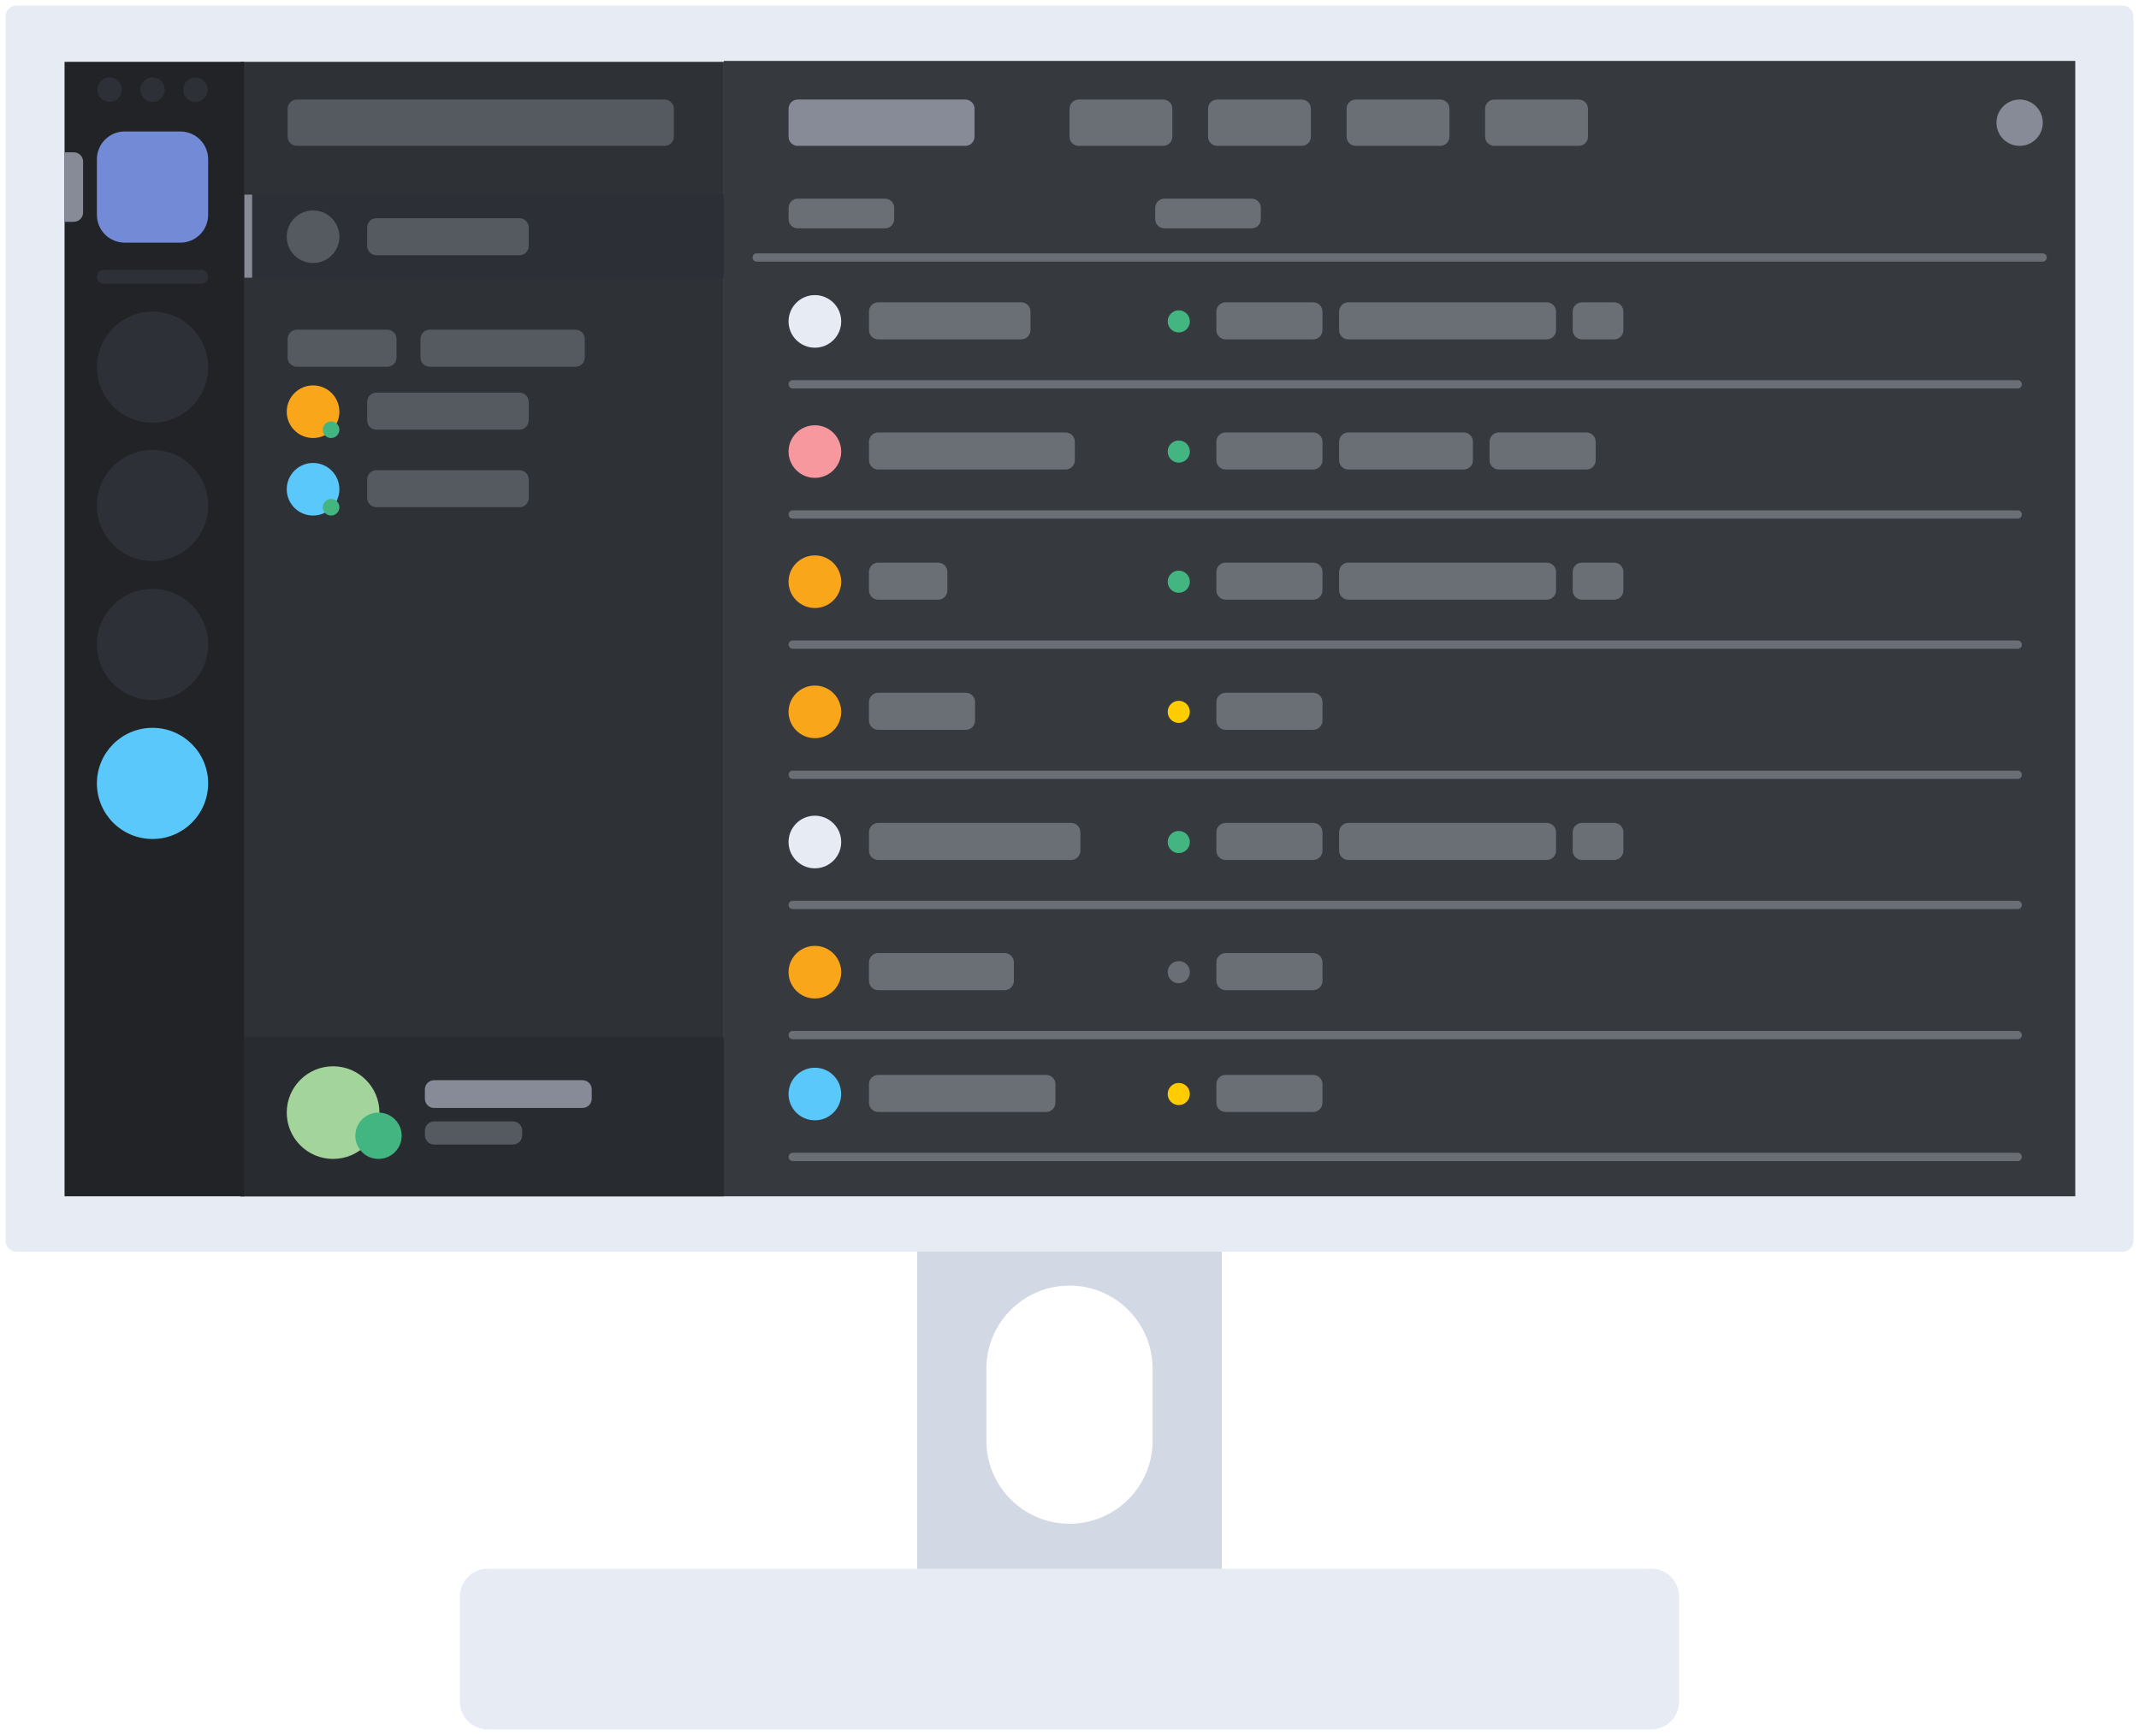 <svg xmlns="http://www.w3.org/2000/svg" width="579" height="470" xmlns:xlink="http://www.w3.org/1999/xlink">
  <defs>
    <path id="a" d="M0 469.618h579V0H0z"/>
  </defs>
  <g fill="none" fill-rule="evenodd">
    <path fill="#D3D8E5" d="M312 389.977c0 12.419-10.073 22.488-22.5 22.488S267 402.396 267 389.977v-19.49c0-12.42 10.073-22.488 22.5-22.488s22.5 10.068 22.5 22.488v19.49zm-63.75 38.414h82.5V323.828h-82.5v104.563z"/>
    <path d="M312 389.977c0 12.419-10.073 22.488-22.5 22.488S267 402.396 267 389.977v-19.49c0-12.42 10.073-22.488 22.5-22.488s22.5 10.068 22.5 22.488v19.49zm-63.75-66.149v104.563h82.5V323.827h-82.5z" />
    <path fill="#E6EBF4" d="M574.5 338.819H4.5c-1.657 0-3-1.343-3-2.998V4.497c0-1.656 1.343-2.998 3-2.998h570c1.657 0 3 1.343 3 2.998V335.821c0 1.656-1.343 2.998-3 2.998"/>
    <path d="M543.261 1.499h31.238c1.657 0 3 1.343 3 2.998V335.821c0 1.656-1.343 2.998-3 2.998h-570c-1.657 0-3-1.343-3-2.998V4.497c0-1.656 1.343-2.998 3-2.998h465.33m31.35 0h18.359" />
    <path fill="#E6EBF4" d="M447 424.642H132c-4.142 0-7.5 3.356-7.5 7.496v28.485c0 4.14 3.358 7.496 7.5 7.496h315c4.142 0 7.5-3.356 7.5-7.496v-28.485c0-4.14-3.358-7.496-7.5-7.496"/>
    <path d="M447 424.642H132c-4.142 0-7.5 3.356-7.5 7.496v28.485c0 4.14 3.358 7.496 7.5 7.496h315c4.142 0 7.5-3.356 7.5-7.496v-28.485c0-4.14-3.358-7.496-7.5-7.496z" />
    <mask id="b" fill="#fff">
      <use xlink:href="#a"/>
    </mask>
    <path fill="#36393E" d="M195.916 323.828H561.75V16.491H195.916" mask="url(#b)"/>
    <path fill="#2E3136" d="M65.071 323.828h130.845V16.74h-130.845" mask="url(#b)"/>
    <path fill="#555A61" d="M104.826 99.281h-24.459c-1.386 0-2.51-1.123-2.51-2.508v-5.016c0-1.385 1.123-2.508 2.51-2.508h24.459c1.386 0 2.51 1.123 2.51 2.508v5.016c0 1.385-1.123 2.508-2.51 2.508m50.95 0h-39.459c-1.386 0-2.51-1.123-2.51-2.508v-5.016c0-1.385 1.123-2.508 2.51-2.508h39.459c1.386 0 2.51 1.123 2.51 2.508v5.016c0 1.385-1.123 2.508-2.51 2.508" mask="url(#b)"/>
    <path fill="#2C2F36" d="M67.176 75.172h128.74V52.684H67.176" mask="url(#b)"/>
    <path fill="#555A61" d="M140.6 69.097h-38.709c-1.386 0-2.51-1.123-2.51-2.508v-5.016c0-1.385 1.123-2.508 2.51-2.508h38.709c1.386 0 2.51 1.123 2.51 2.508v5.016c0 1.385-1.123 2.508-2.51 2.508" mask="url(#b)"/>
    <path fill="#878B97" d="M66.095 75.172H68.256V52.684h-2.161" mask="url(#b)"/>
    <path fill="#282B30" d="M65.071 323.828h130.845v-43.072h-130.845" mask="url(#b)"/>
    <path fill="#A3D49C" d="M102.709 301.168c0 6.926-5.617 12.539-12.546 12.539s-12.546-5.614-12.546-12.539 5.617-12.539 12.546-12.539 12.546 5.614 12.546 12.539" mask="url(#b)"/>
    <path fill="#43B581" d="M108.731 307.438c0 3.462-2.809 6.27-6.273 6.27s-6.273-2.807-6.273-6.27 2.809-6.27 6.273-6.27 6.273 2.807 6.273 6.27" mask="url(#b)"/>
    <path fill="#878B97" d="M157.669 299.914h-40.148c-1.386 0-2.51-1.123-2.51-2.508v-2.507c0-1.385 1.123-2.508 2.51-2.508h40.148c1.386 0 2.51 1.123 2.51 2.508v2.507c0 1.385-1.123 2.508-2.51 2.508" mask="url(#b)"/>
    <path fill="#555A61" d="M138.85 309.815h-21.328c-1.386 0-2.51-1.123-2.51-2.508v-1.253c0-1.385 1.123-2.508 2.51-2.508h21.328c1.386 0 2.51 1.123 2.51 2.508v1.253c0 1.385-1.123 2.508-2.51 2.508m41.042-270.328h-99.522c-1.388 0-2.513-1.124-2.513-2.511v-7.517c0-1.387 1.124-2.511 2.513-2.511h99.522c1.387 0 2.513 1.124 2.513 2.511v7.517c0 1.387-1.125 2.511-2.513 2.511" mask="url(#b)"/>
    <path fill="#212326" d="M17.474 323.828h48.622V16.74H17.474" mask="url(#b)"/>
    <path fill="#2D3036" d="M56.341 136.824c0 8.31-6.74 15.047-15.056 15.047-8.315 0-15.056-6.737-15.056-15.047 0-8.31 6.741-15.047 15.056-15.047 8.315 0 15.056 6.737 15.056 15.047M44.605 24.278c0 1.832-1.486 3.318-3.32 3.318-1.834 0-3.32-1.486-3.32-3.318 0-1.832 1.486-3.318 3.32-3.318 1.833 0 3.32 1.486 3.32 3.318m-11.618 0c0 1.832-1.486 3.318-3.32 3.318-1.834 0-3.32-1.486-3.32-3.318 0-1.832 1.486-3.318 3.32-3.318 1.833 0 3.32 1.486 3.32 3.318m23.237 0c0 1.832-1.486 3.318-3.32 3.318-1.834 0-3.32-1.486-3.32-3.318 0-1.832 1.486-3.318 3.32-3.318 1.833 0 3.32 1.486 3.32 3.318m.117 150.164c0 8.31-6.74 15.047-15.056 15.047-8.315 0-15.056-6.737-15.056-15.047 0-8.31 6.741-15.047 15.056-15.047 8.315 0 15.056 6.737 15.056 15.047m0-75.045c0 8.31-6.74 15.047-15.056 15.047-8.315 0-15.056-6.737-15.056-15.047s6.741-15.047 15.056-15.047c8.315 0 15.056 6.737 15.056 15.047" mask="url(#b)"/>
    <path fill="#5AC8FA" d="M56.341 212.06c0 8.31-6.74 15.047-15.056 15.047-8.315 0-15.056-6.737-15.056-15.047 0-8.31 6.741-15.047 15.056-15.047 8.315 0 15.056 6.737 15.056 15.047" mask="url(#b)"/>
    <path fill="#2D3036" d="M54.459 76.802h-26.347c-1.04 0-1.882-.842-1.882-1.881s.842-1.881 1.882-1.881h26.347c1.04 0 1.882.842 1.882 1.881s-.842 1.881-1.882 1.881" mask="url(#b)"/>
    <path fill="#878B97" d="M261.307 39.487H215.942c-1.375 0-2.489-1.114-2.489-2.489v-7.563c0-1.374 1.115-2.488 2.489-2.488h45.365c1.375 0 2.49 1.114 2.49 2.488v7.563c0 1.375-1.115 2.489-2.49 2.489" mask="url(#b)"/>
    <path fill="#696F75" d="M239.557 61.813H215.942c-1.375 0-2.489-1.114-2.489-2.489v-3.065c0-1.374 1.115-2.488 2.489-2.488h23.615c1.375 0 2.49 1.114 2.49 2.488v3.065c0 1.375-1.115 2.489-2.49 2.489m99.25 0h-23.615c-1.375 0-2.489-1.114-2.489-2.489v-3.065c0-1.374 1.115-2.488 2.489-2.488h23.615c1.375 0 2.49 1.114 2.49 2.488v3.065c0 1.375-1.115 2.489-2.49 2.489M314.855 39.487H291.989c-1.375 0-2.489-1.114-2.489-2.489v-7.563c0-1.374 1.115-2.488 2.489-2.488h22.865c1.375 0 2.49 1.114 2.49 2.488v7.563c0 1.375-1.115 2.489-2.49 2.489m37.5 0H329.489c-1.375 0-2.489-1.114-2.489-2.489v-7.563c0-1.374 1.115-2.488 2.489-2.488h22.865c1.375 0 2.49 1.114 2.49 2.488v7.563c0 1.375-1.115 2.489-2.49 2.489m37.5 0h-22.865c-1.375 0-2.489-1.114-2.489-2.489v-7.563c0-1.374 1.115-2.488 2.489-2.488h22.865c1.375 0 2.49 1.114 2.49 2.488v7.563c0 1.375-1.115 2.489-2.49 2.489m37.5 0h-22.865c-1.375 0-2.489-1.114-2.489-2.489v-7.563c0-1.374 1.115-2.488 2.489-2.488h22.865c1.375 0 2.49 1.114 2.49 2.488v7.563c0 1.375-1.115 2.489-2.49 2.489" mask="url(#b)"/>
    <path fill="#878B97" d="M546.688 39.487c-3.465 0-6.273-2.807-6.273-6.27s2.808-6.27 6.273-6.27c3.464 0 6.273 2.807 6.273 6.27s-2.809 6.27-6.273 6.27" mask="url(#b)"/>
    <path fill="#696F75" d="M552.909 70.828h-348.081c-.621 0-1.125-.504-1.125-1.124 0-.621.504-1.124 1.125-1.124h348.081c.621 0 1.125.504 1.125 1.124 0 .621-.504 1.124-1.125 1.124m-6.75 34.325h-331.581c-.621 0-1.125-.504-1.125-1.124 0-.621.504-1.124 1.125-1.124h331.581c.621 0 1.125.504 1.125 1.124 0 .621-.504 1.124-1.125 1.124m-269.723-13.29h-38.709c-1.386 0-2.51-1.123-2.51-2.508v-5.016c0-1.385 1.123-2.508 2.51-2.508h38.709c1.386 0 2.51 1.123 2.51 2.508v5.016c0 1.385-1.123 2.508-2.51 2.508m79.033 0h-23.709c-1.386 0-2.51-1.123-2.51-2.508v-5.016c0-1.385 1.123-2.508 2.51-2.508h23.709c1.386 0 2.51 1.123 2.51 2.508v5.016c0 1.385-1.123 2.508-2.51 2.508m63.228 0h-53.709c-1.386 0-2.51-1.123-2.51-2.508v-5.016c0-1.385 1.123-2.508 2.51-2.508h53.709c1.386 0 2.51 1.123 2.51 2.508v5.016c0 1.385-1.123 2.508-2.51 2.508m18.228 0h-8.709c-1.386 0-2.51-1.123-2.51-2.508v-5.016c0-1.385 1.123-2.508 2.51-2.508h8.709c1.386 0 2.51 1.123 2.51 2.508v5.016c0 1.385-1.123 2.508-2.51 2.508" mask="url(#b)"/>
    <path fill="#E6EBF4" d="M227.703 87c0 3.933-3.19 7.121-7.125 7.121s-7.125-3.188-7.125-7.121c0-3.933 3.19-7.121 7.125-7.121s7.125 3.188 7.125 7.121" mask="url(#b)"/>
    <path fill="#43B581" d="M322.078 87c0 1.656-1.343 2.998-3 2.998s-3-1.343-3-2.998c0-1.656 1.343-2.998 3-2.998s3 1.343 3 2.998" mask="url(#b)"/>
    <path fill="#696F75" d="M546.159 140.384h-331.581c-.621 0-1.125-.504-1.125-1.124 0-.621.504-1.124 1.125-1.124h331.581c.621 0 1.125.504 1.125 1.124 0 .621-.504 1.124-1.125 1.124m-257.723-13.29h-50.709c-1.386 0-2.51-1.123-2.51-2.508v-5.016c0-1.385 1.123-2.508 2.51-2.508h50.709c1.386 0 2.51 1.123 2.51 2.508v5.016c0 1.385-1.123 2.508-2.51 2.508m67.033 0h-23.709c-1.386 0-2.51-1.123-2.51-2.508v-5.016c0-1.385 1.123-2.508 2.51-2.508h23.709c1.386 0 2.51 1.123 2.51 2.508v5.016c0 1.385-1.123 2.508-2.51 2.508m40.728 0h-31.209c-1.386 0-2.51-1.123-2.51-2.508v-5.016c0-1.385 1.123-2.508 2.51-2.508h31.209c1.386 0 2.51 1.123 2.51 2.508v5.016c0 1.385-1.123 2.508-2.51 2.508m33.228 0h-23.709c-1.386 0-2.51-1.123-2.51-2.508v-5.016c0-1.385 1.123-2.508 2.51-2.508h23.709c1.386 0 2.51 1.123 2.51 2.508v5.016c0 1.385-1.123 2.508-2.51 2.508" mask="url(#b)"/>
    <path fill="#F6989D" d="M227.703 122.232c0 3.933-3.19 7.121-7.125 7.121s-7.125-3.188-7.125-7.121c0-3.933 3.19-7.121 7.125-7.121s7.125 3.188 7.125 7.121" mask="url(#b)"/>
    <path fill="#43B581" d="M322.078 122.232c0 1.656-1.343 2.998-3 2.998s-3-1.343-3-2.998 1.343-2.998 3-2.998 3 1.343 3 2.998" mask="url(#b)"/>
    <path fill="#696F75" d="M546.159 175.615h-331.581c-.621 0-1.125-.504-1.125-1.124 0-.621.504-1.124 1.125-1.124h331.581c.621 0 1.125.504 1.125 1.124 0 .621-.504 1.124-1.125 1.124m-292.223-13.29h-16.209c-1.386 0-2.51-1.123-2.51-2.508v-5.016c0-1.385 1.123-2.508 2.51-2.508h16.209c1.386 0 2.51 1.123 2.51 2.508v5.016c0 1.385-1.123 2.508-2.51 2.508m101.533 0h-23.709c-1.386 0-2.51-1.123-2.51-2.508v-5.016c0-1.385 1.123-2.508 2.51-2.508h23.709c1.386 0 2.51 1.123 2.51 2.508v5.016c0 1.385-1.123 2.508-2.51 2.508m63.228 0h-53.709c-1.386 0-2.51-1.123-2.51-2.508v-5.016c0-1.385 1.123-2.508 2.51-2.508h53.709c1.386 0 2.51 1.123 2.51 2.508v5.016c0 1.385-1.123 2.508-2.51 2.508m18.228 0h-8.709c-1.386 0-2.51-1.123-2.51-2.508v-5.016c0-1.385 1.123-2.508 2.51-2.508h8.709c1.386 0 2.51 1.123 2.51 2.508v5.016c0 1.385-1.123 2.508-2.51 2.508" mask="url(#b)"/>
    <path fill="#FAA61A" d="M227.703 157.463c0 3.933-3.19 7.121-7.125 7.121s-7.125-3.188-7.125-7.121c0-3.933 3.19-7.121 7.125-7.121s7.125 3.188 7.125 7.121" mask="url(#b)"/>
    <path fill="#43B581" d="M322.078 157.463c0 1.656-1.343 2.998-3 2.998s-3-1.343-3-2.998 1.343-2.998 3-2.998 3 1.343 3 2.998" mask="url(#b)"/>
    <path fill="#696F75" d="M546.159 210.847h-331.581c-.621 0-1.125-.504-1.125-1.124 0-.621.504-1.124 1.125-1.124h331.581c.621 0 1.125.504 1.125 1.124 0 .621-.504 1.124-1.125 1.124m-284.723-13.29h-23.709c-1.386 0-2.51-1.123-2.51-2.508v-5.016c0-1.385 1.123-2.508 2.51-2.508h23.709c1.386 0 2.51 1.123 2.51 2.508v5.016c0 1.385-1.123 2.508-2.51 2.508m94.033 0h-23.709c-1.386 0-2.51-1.123-2.51-2.508v-5.016c0-1.385 1.123-2.508 2.51-2.508h23.709c1.386 0 2.51 1.123 2.51 2.508v5.016c0 1.385-1.123 2.508-2.51 2.508" mask="url(#b)"/>
    <path fill="#FAA61A" d="M227.703 192.694c0 3.933-3.19 7.121-7.125 7.121s-7.125-3.188-7.125-7.121c0-3.933 3.19-7.121 7.125-7.121s7.125 3.188 7.125 7.121" mask="url(#b)"/>
    <path fill="#FC0" d="M322.078 192.694c0 1.656-1.343 2.998-3 2.998s-3-1.343-3-2.998 1.343-2.998 3-2.998 3 1.343 3 2.998" mask="url(#b)"/>
    <path fill="#696F75" d="M546.159 246.078h-331.581c-.621 0-1.125-.504-1.125-1.124 0-.621.504-1.124 1.125-1.124h331.581c.621 0 1.125.504 1.125 1.124 0 .621-.504 1.124-1.125 1.124m-256.223-13.29h-52.209c-1.386 0-2.51-1.123-2.51-2.508v-5.016c0-1.385 1.123-2.508 2.51-2.508h52.209c1.386 0 2.51 1.123 2.51 2.508v5.016c0 1.385-1.123 2.508-2.51 2.508m65.533 0h-23.709c-1.386 0-2.51-1.123-2.51-2.508v-5.016c0-1.385 1.123-2.508 2.51-2.508h23.709c1.386 0 2.51 1.123 2.51 2.508v5.016c0 1.385-1.123 2.508-2.51 2.508m63.228 0h-53.709c-1.386 0-2.51-1.123-2.51-2.508v-5.016c0-1.385 1.123-2.508 2.51-2.508h53.709c1.386 0 2.51 1.123 2.51 2.508v5.016c0 1.385-1.123 2.508-2.51 2.508m18.228 0h-8.709c-1.386 0-2.51-1.123-2.51-2.508v-5.016c0-1.385 1.123-2.508 2.51-2.508h8.709c1.386 0 2.51 1.123 2.51 2.508v5.016c0 1.385-1.123 2.508-2.51 2.508" mask="url(#b)"/>
    <path fill="#E6EBF4" d="M227.703 227.925c0 3.933-3.19 7.121-7.125 7.121s-7.125-3.188-7.125-7.121c0-3.933 3.19-7.121 7.125-7.121s7.125 3.188 7.125 7.121" mask="url(#b)"/>
    <path fill="#43B581" d="M322.078 227.925c0 1.656-1.343 2.998-3 2.998s-3-1.343-3-2.998 1.343-2.998 3-2.998 3 1.343 3 2.998" mask="url(#b)"/>
    <path fill="#696F75" d="M546.159 281.309h-331.581c-.621 0-1.125-.504-1.125-1.124 0-.621.504-1.124 1.125-1.124h331.581c.621 0 1.125.504 1.125 1.124 0 .621-.504 1.124-1.125 1.124m-274.223-13.29h-34.209c-1.386 0-2.51-1.123-2.51-2.508v-5.016c0-1.385 1.123-2.508 2.51-2.508h34.209c1.386 0 2.51 1.123 2.51 2.508v5.016c0 1.385-1.123 2.508-2.51 2.508m83.533 0h-23.709c-1.386 0-2.51-1.123-2.51-2.508v-5.016c0-1.385 1.123-2.508 2.51-2.508h23.709c1.386 0 2.51 1.123 2.51 2.508v5.016c0 1.385-1.123 2.508-2.51 2.508" mask="url(#b)"/>
    <path fill="#FAA61A" d="M227.703 263.157c0 3.933-3.19 7.121-7.125 7.121s-7.125-3.188-7.125-7.121c0-3.933 3.19-7.121 7.125-7.121s7.125 3.188 7.125 7.121" mask="url(#b)"/>
    <path fill="#696F75" d="M322.078 263.157c0 1.656-1.343 2.998-3 2.998s-3-1.343-3-2.998 1.343-2.998 3-2.998 3 1.343 3 2.998m224.081 51.135h-331.581c-.621 0-1.125-.504-1.125-1.124 0-.621.504-1.124 1.125-1.124h331.581c.621 0 1.125.504 1.125 1.124 0 .621-.504 1.124-1.125 1.124m-262.973-13.29h-45.459c-1.386 0-2.51-1.123-2.51-2.508v-5.016c0-1.385 1.123-2.508 2.51-2.508h45.459c1.386 0 2.51 1.123 2.51 2.508v5.016c0 1.385-1.123 2.508-2.51 2.508m72.283 0h-23.709c-1.386 0-2.51-1.123-2.51-2.508v-5.016c0-1.385 1.123-2.508 2.51-2.508h23.709c1.386 0 2.51 1.123 2.51 2.508v5.016c0 1.385-1.123 2.508-2.51 2.508" mask="url(#b)"/>
    <path fill="#5AC8FA" d="M227.703 296.139c0 3.933-3.19 7.121-7.125 7.121s-7.125-3.188-7.125-7.121c0-3.933 3.19-7.121 7.125-7.121s7.125 3.188 7.125 7.121" mask="url(#b)"/>
    <path fill="#FC0" d="M322.078 296.139c0 1.656-1.343 2.998-3 2.998s-3-1.343-3-2.998 1.343-2.998 3-2.998 3 1.343 3 2.998" mask="url(#b)"/>
    <path fill="#555A61" d="M91.867 64.081c0 3.933-3.19 7.121-7.125 7.121s-7.125-3.188-7.125-7.121c0-3.933 3.19-7.121 7.125-7.121s7.125 3.188 7.125 7.121" mask="url(#b)"/>
    <path fill="#878B97" d="M17.473 41.232h2.51c1.385 0 2.509 1.123 2.509 2.508v13.793c0 1.385-1.123 2.507-2.509 2.507h-2.51V41.232z" mask="url(#b)"/>
    <path fill="#738BD7" d="M48.813 65.684h-15.056c-4.157 0-7.528-3.369-7.528-7.524v-15.047c0-4.155 3.37-7.524 7.528-7.524h15.056c4.157 0 7.528 3.369 7.528 7.524v15.047c0 4.155-3.37 7.524-7.528 7.524" mask="url(#b)"/>
    <path fill="#555A61" d="M140.6 116.309h-38.709c-1.386 0-2.51-1.123-2.51-2.508v-5.016c0-1.385 1.123-2.508 2.51-2.508h38.709c1.386 0 2.51 1.123 2.51 2.508v5.016c0 1.385-1.123 2.508-2.51 2.508" mask="url(#b)"/>
    <path fill="#FAA61A" d="M91.867 111.446c0 3.933-3.19 7.121-7.125 7.121s-7.125-3.188-7.125-7.121c0-3.933 3.19-7.121 7.125-7.121s7.125 3.188 7.125 7.121" mask="url(#b)"/>
    <path fill="#43B581" d="M91.867 116.318c0 1.242-1.007 2.249-2.25 2.249s-2.25-1.007-2.25-2.249c0-1.242 1.007-2.249 2.25-2.249s2.25 1.007 2.25 2.249" mask="url(#b)"/>
    <path fill="#555A61" d="M140.6 137.298h-38.709c-1.386 0-2.51-1.123-2.51-2.508v-5.016c0-1.385 1.123-2.508 2.51-2.508h38.709c1.386 0 2.51 1.123 2.51 2.508v5.016c0 1.385-1.123 2.508-2.51 2.508" mask="url(#b)"/>
    <path fill="#5AC8FA" d="M91.867 132.435c0 3.933-3.19 7.121-7.125 7.121s-7.125-3.188-7.125-7.121c0-3.933 3.19-7.121 7.125-7.121s7.125 3.188 7.125 7.121" mask="url(#b)"/>
    <path fill="#43B581" d="M91.867 137.307c0 1.242-1.007 2.249-2.25 2.249s-2.25-1.007-2.25-2.249c0-1.242 1.007-2.249 2.25-2.249s2.25 1.007 2.25 2.249" mask="url(#b)"/>
    <path d="M17.241 323.828H561.75V16.491H17.241z"  mask="url(#b)"/>
  </g>
</svg>